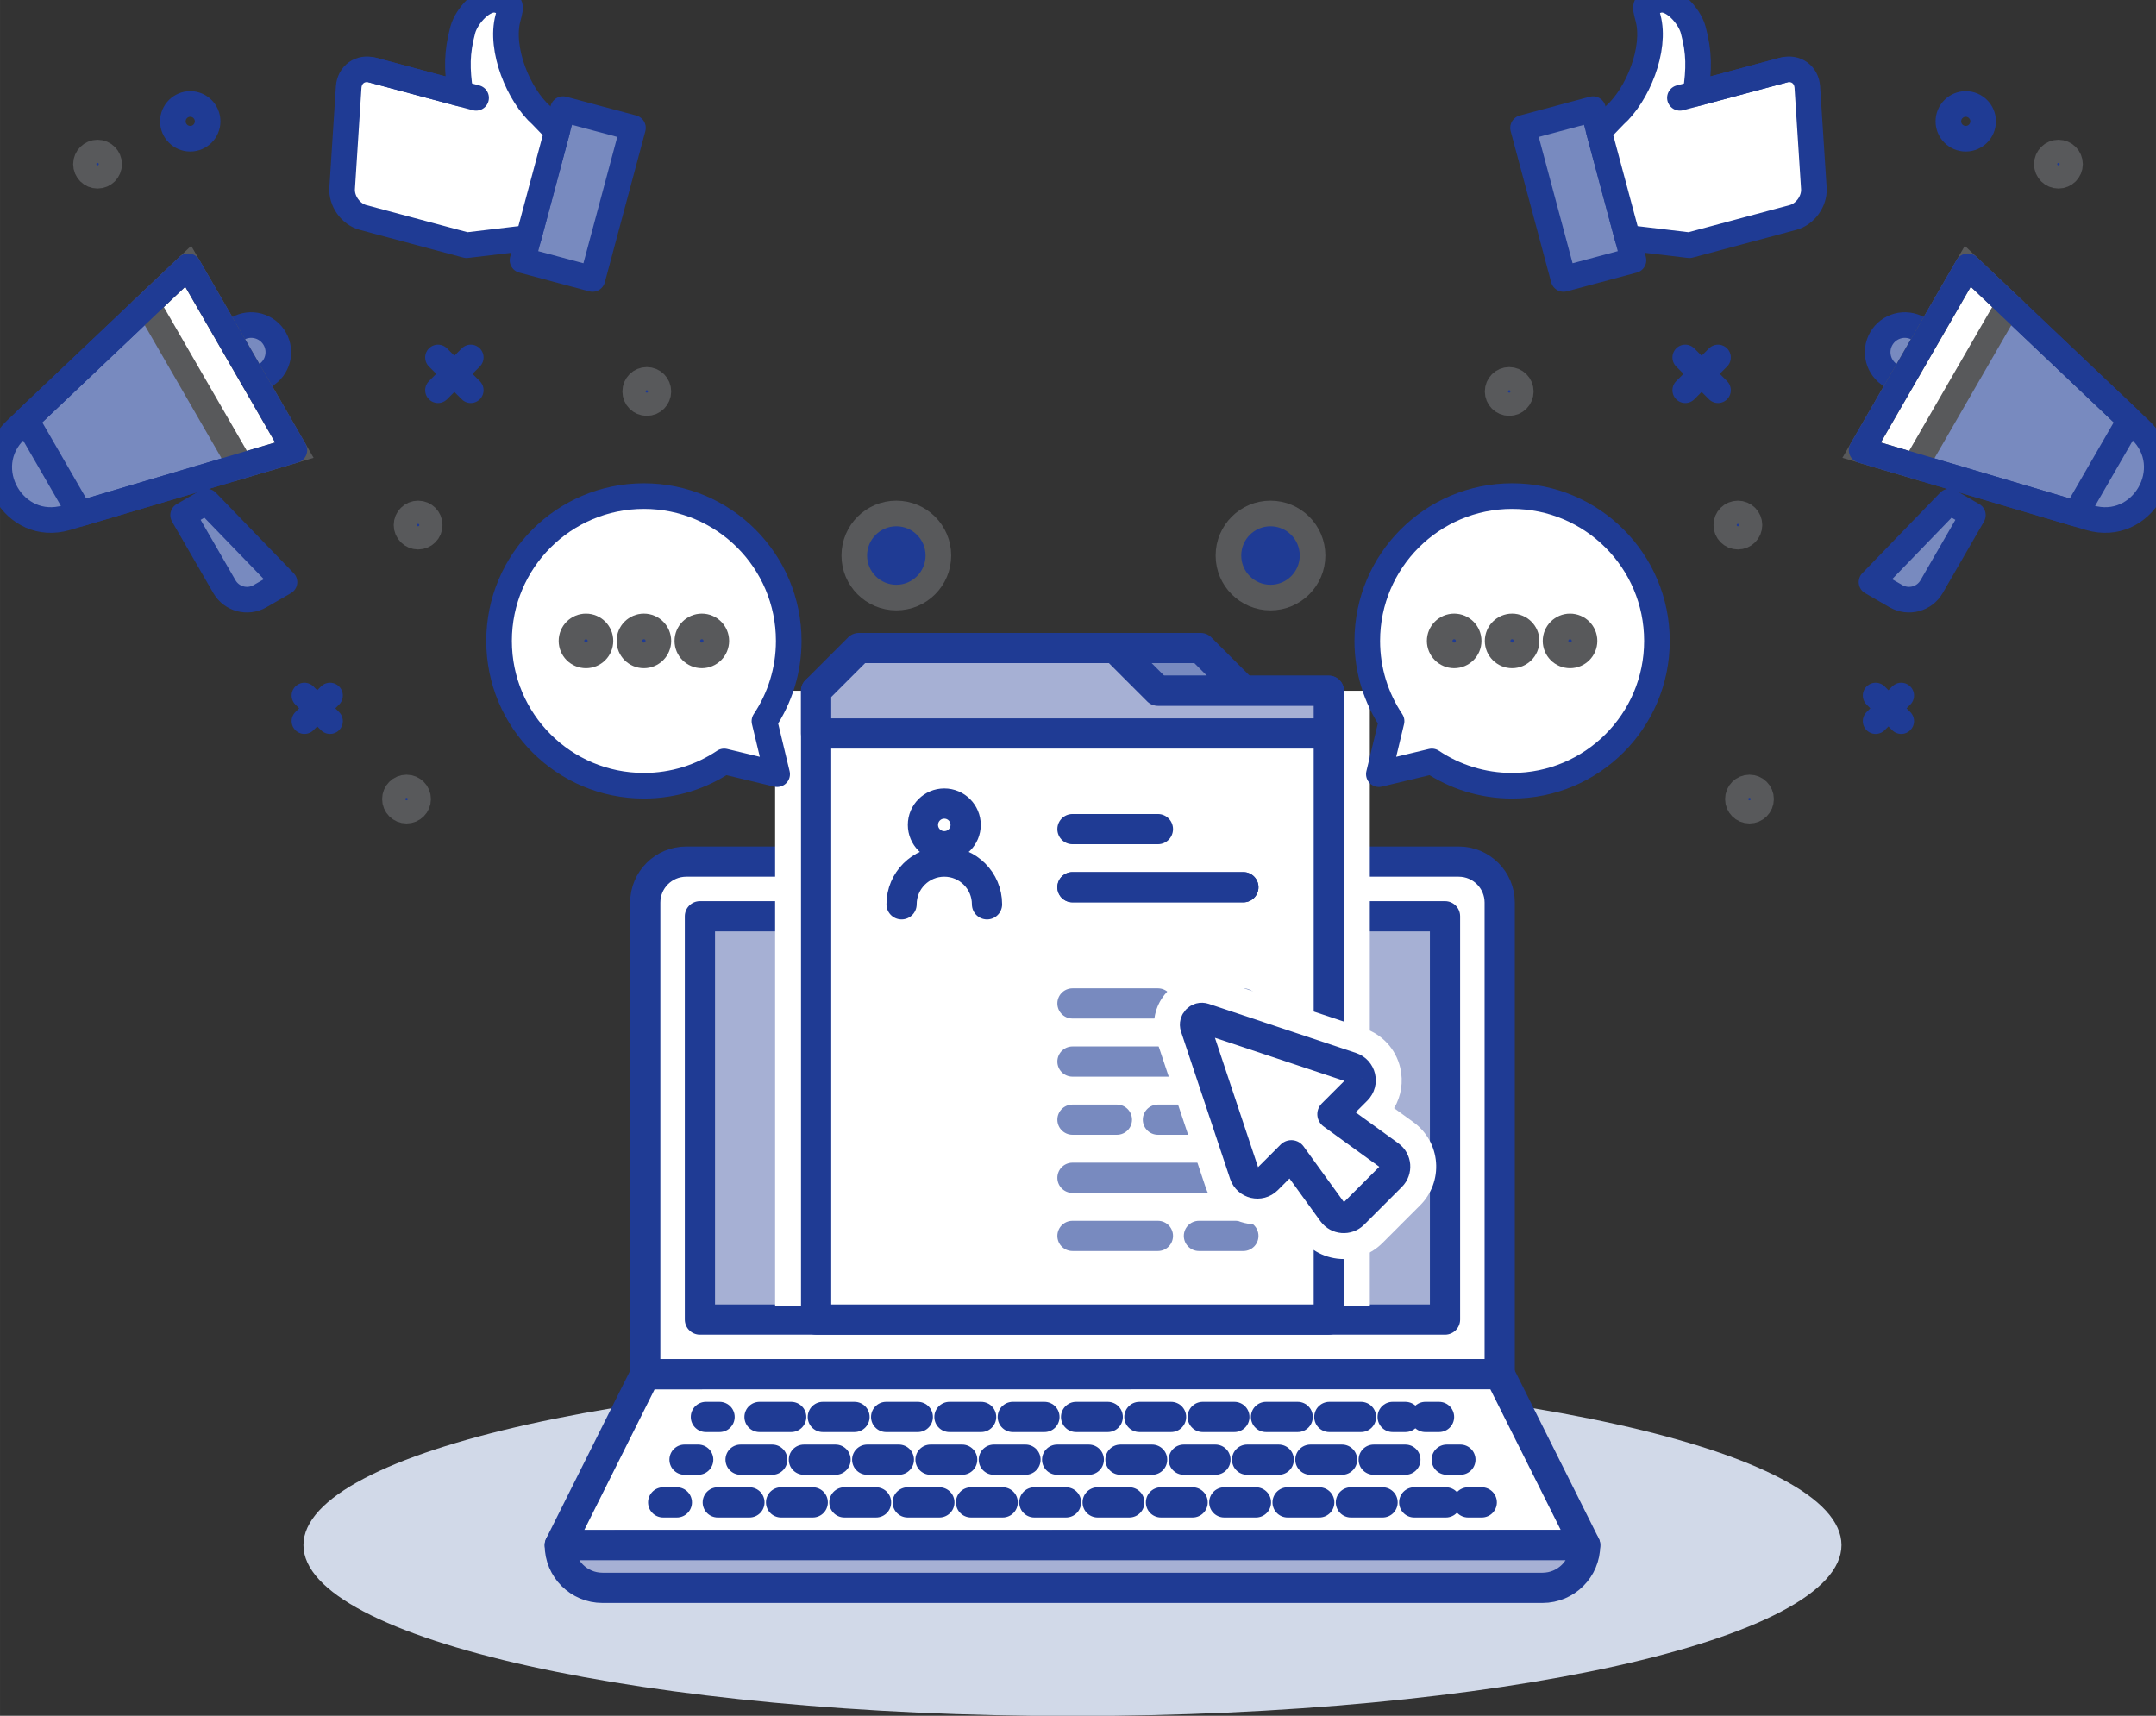<?xml version="1.0" encoding="UTF-8"?>
<!DOCTYPE svg PUBLIC "-//W3C//DTD SVG 1.1//EN" "http://www.w3.org/Graphics/SVG/1.1/DTD/svg11.dtd">
<!-- Creator: CorelDRAW 2017 -->
<svg xmlns="http://www.w3.org/2000/svg" xml:space="preserve" width="57.658mm" height="45.889mm" version="1.1" style="shape-rendering:geometricPrecision; text-rendering:geometricPrecision; image-rendering:optimizeQuality; fill-rule:evenodd; clip-rule:evenodd"
viewBox="0 0 5765.78 4588.92"
 xmlns:xlink="http://www.w3.org/1999/xlink">
 <rect x="0" y="0" width="5765.78" height="4588.92" fill="#333333" stroke="none"/>
 <defs>
  <style type="text/css">
   <![CDATA[
    .str5 {stroke:#1F3B94;stroke-width:68.51;stroke-miterlimit:10}
    .str4 {stroke:#58595B;stroke-width:68.51;stroke-miterlimit:10}
    .str0 {stroke:#1F3B94;stroke-width:80.82;stroke-linecap:round;stroke-linejoin:round;stroke-miterlimit:4}
    .str2 {stroke:#788ABF;stroke-width:80.82;stroke-linecap:round;stroke-linejoin:round;stroke-miterlimit:4}
    .str3 {stroke:#1F3B94;stroke-width:68.51;stroke-linecap:round;stroke-linejoin:round;stroke-miterlimit:4}
    .str1 {stroke:#1F3B94;stroke-width:80.82;stroke-linecap:round;stroke-linejoin:round;stroke-miterlimit:4;stroke-dasharray:84.66 84.66}
    .fil2 {fill:none;fill-rule:nonzero}
    .fil5 {fill:#1F3B94;fill-rule:nonzero}
    .fil4 {fill:#788ABF;fill-rule:nonzero}
    .fil3 {fill:#A6B0D4;fill-rule:nonzero}
    .fil0 {fill:#D1D9E8;fill-rule:nonzero}
    .fil1 {fill:white;fill-rule:nonzero}
   ]]>
  </style>
 </defs>
 <g id="Capa_x0020_1">
  <g id="_2097102802256">
   <path class="fil0" d="M4924.69 4132.49c0,-252.48 -920.77,-457.15 -2056.6,-457.15 -1135.83,0 -2056.6,204.67 -2056.6,457.15 0,252.48 920.77,457.15 2056.6,457.15 1135.83,0 2056.6,-204.67 2056.6,-457.15z"/>
   <path class="fil1" d="M3900.96 2304.43l-2065.75 0c-60.58,0 -109.67,49.1 -109.67,109.69l0 1261.38 2285.11 0 0 -1261.38c0,-60.59 -49.11,-109.69 -109.69,-109.69z"/>
   <path class="fil2 str0" d="M3900.96 2304.43l-2065.75 0c-60.58,0 -109.67,49.1 -109.67,109.69l0 1261.38 2285.11 0 0 -1261.38c0,-60.59 -49.11,-109.69 -109.69,-109.69z"/>
   <polygon class="fil3 str0" points="3864.4,2450.67 1871.78,2450.67 1871.78,3529.24 3864.4,3529.24 "/>
   <polygon class="fil1" points="4239.19,4132.34 4010.61,3675.34 1725.5,3675.65 1497.04,4132.7 "/>
   <polygon class="fil2 str0" points="4239.19,4132.34 4010.61,3675.34 1725.5,3675.65 1497.04,4132.7 "/>
   <path class="fil3" d="M4125.08 4246.78l-2513.98 0c-63.01,0 -114.08,-51.07 -114.08,-114.08l0 -0.19 2742.14 0 0 0.19c0,63.01 -51.08,114.08 -114.08,114.08z"/>
   <path class="fil2 str0" d="M4125.08 4246.78l-2513.98 0c-63.01,0 -114.08,-51.07 -114.08,-114.08l0 -0.19 2742.14 0 0 0.19c0,63.01 -51.08,114.08 -114.08,114.08z"/>
   <line class="fil2 str0" x1="1773.52" y1="4018.27" x2="1810.08" y2= "4018.27" />
   <line class="fil2 str1" x1="1919.53" y1="4018.27" x2="3871.36" y2= "4018.27" />
   <path class="fil2 str0" d="M3926.1 4018.27l36.56 0m-2132.03 -114.27l36.57 0"/>
   <line class="fil2 str1" x1="1980.52" y1="3904.01" x2="3812.32" y2= "3904.01" />
   <path class="fil2 str0" d="M3868.97 3904.01l36.56 0m-2017.76 -114.26l36.56 0"/>
   <line class="fil2 str1" x1="2031.18" y1="3789.75" x2="3758.43" y2= "3789.75" />
   <line class="fil2 str0" x1="3811.84" y1="3789.75" x2="3848.4" y2= "3789.75" />
   <polygon class="fil1" points="3663.31,1847.5 2072.87,1847.5 2072.87,3492.69 3663.31,3492.69 "/>
   <polygon class="fil1 str0" points="3553.62,1847.5 2182.55,1847.5 2182.55,3529.26 3553.62,3529.26 "/>
   <polygon class="fil4" points="3325.11,1847.5 2868.09,1847.5 2982.34,1733.23 3210.85,1733.23 "/>
   <polygon class="fil2 str0" points="3325.11,1847.5 2868.09,1847.5 2982.34,1733.23 3210.85,1733.23 "/>
   <polygon class="fil3" points="3096.6,1847.5 2982.34,1733.23 2296.81,1733.23 2182.54,1847.5 2182.54,1961.76 3553.62,1961.76 3553.62,1847.5 "/>
   <polygon class="fil2 str0" points="3096.6,1847.5 2982.34,1733.23 2296.81,1733.23 2182.54,1847.5 2182.54,1961.76 3553.62,1961.76 3553.62,1847.5 "/>
   <line class="fil2 str0" x1="2868.09" y1="2372.96" x2="3325.11" y2= "2372.96" />
   <path class="fil2 str2" d="M3325.11 3150.12l-457.02 0m228.51 155.43l-228.51 0m457.02 0l-118.82 0m-109.69 -621.73l-228.51 0m457.02 0l-118.82 0m-109.69 310.86l228.51 0m-457.02 0l118.82 0m338.2 -155.43l-457.02 0"/>
   <path class="fil2 str0" d="M2868.09 2372.96l457.02 0m-457.02 -155.43l228.51 0m-457.02 201.16c0,-63.11 -51.15,-114.27 -114.27,-114.27 -63.09,0 -114.24,51.16 -114.24,114.27m171.38 -212.44c0,-31.54 -25.58,-57.13 -57.14,-57.13 -31.53,0 -57.12,25.59 -57.12,57.13 0,31.56 25.59,57.14 57.12,57.14 31.56,0 57.14,-25.58 57.14,-57.14z"/>
   <path class="fil1" d="M3593.64 3367.39c-46.8,0 -91.1,-22.64 -118.51,-60.55l-37.76 -52.13c-22.31,13.27 -47.87,20.39 -74.5,20.39 -63.07,0 -118.88,-40.2 -138.84,-99.97l-131.32 -394.01c-12.99,-38.86 -6.44,-81.94 17.52,-115.19 24.03,-33.33 62.83,-53.27 103.8,-53.27 13.74,0 27.36,2.22 40.47,6.58l394.02 131.36c48.46,16.17 84.36,55.44 96.09,105.12 8.86,37.59 2.71,76.08 -16.46,108.2l52.2 37.83c34.8,25.23 56.66,64.19 60.02,106.96 3.38,42.75 -12.1,84.62 -42.42,114.89l-100.9 100.94c-27.68,27.65 -64.38,42.85 -103.41,42.85z"/>
   <path class="fil1" d="M3613.83 2854.64l-393.94 -131.31c-14.29,-4.77 -27.88,8.83 -23.12,23.12l131.31 393.94c8.6,25.79 41.32,33.51 60.54,14.29l64.81 -64.81 110.58 152.71c13.19,18.21 39.56,20.31 55.48,4.41l100.94 -100.94c15.9,-15.92 13.8,-42.27 -4.41,-55.48l-152.71 -110.57 64.81 -64.82c19.21,-19.22 11.49,-51.95 -14.29,-60.54z"/>
   <path class="fil2 str0" d="M3613.83 2854.64l-393.94 -131.31c-14.29,-4.77 -27.88,8.83 -23.12,23.12l131.31 393.94c8.6,25.79 41.32,33.51 60.54,14.29l64.81 -64.81 110.58 152.71c13.19,18.21 39.56,20.31 55.48,4.41l100.94 -100.94c15.9,-15.92 13.8,-42.27 -4.41,-55.48l-152.71 -110.57 64.81 -64.82c19.21,-19.22 11.49,-51.95 -14.29,-60.54z"/>
   <path class="fil4" d="M552.62 1341.55l-62.9 36.31 110.39 191.2c19.26,33.34 61.89,44.77 95.23,25.52l65.43 -37.76 -208.15 -215.27z"/>
   <path class="fil2 str3" d="M552.62 1341.55l-62.9 36.31 110.39 191.2c19.26,33.34 61.89,44.77 95.23,25.52l65.43 -37.76 -208.15 -215.27z"/>
   <path class="fil4" d="M503.3 712.17l-461.18 437.59c-106.35,100.89 -4.96,276.48 135.57,234.83l609.56 -180.6 -283.95 -491.82z"/>
   <path class="fil2 str3" d="M503.3 712.17l-461.18 437.59c-106.35,100.89 -4.96,276.48 135.57,234.83l609.56 -180.6 -283.95 -491.82z"/>
   <path class="fil4" d="M608.84 978.26c-20.05,-34.73 -8.14,-79.14 26.59,-99.2 34.73,-20.05 79.15,-8.15 99.2,26.58 20.05,34.73 8.16,79.15 -26.58,99.21 -34.73,20.06 -79.14,8.15 -99.21,-26.59z"/>
   <path class="fil2 str3" d="M608.84 978.26c-20.05,-34.73 -8.14,-79.14 26.59,-99.2 34.73,-20.05 79.15,-8.15 99.2,26.58 20.05,34.73 8.16,79.15 -26.58,99.21 -34.73,20.06 -79.14,8.15 -99.21,-26.59z"/>
   <polygon class="fil1" points="503.3,712.17 394.94,814.99 644.04,1246.42 787.25,1203.99 "/>
   <polygon class="fil2 str4" points="503.3,712.17 394.94,814.99 644.04,1246.42 787.25,1203.99 "/>
   <polygon class="fil2 str3" points="503.3,712.17 69.86,1123.43 214.37,1373.73 787.25,1203.99 "/>
   <path class="fil4" d="M5213.17 1341.55l62.9 36.31 -110.39 191.2c-19.26,33.34 -61.9,44.77 -95.24,25.52l-65.42 -37.76 208.15 -215.27z"/>
   <path class="fil2 str3" d="M5213.17 1341.55l62.9 36.31 -110.39 191.2c-19.26,33.34 -61.9,44.77 -95.24,25.52l-65.42 -37.76 208.15 -215.27z"/>
   <path class="fil4" d="M5262.49 712.17l461.18 437.59c106.35,100.89 4.96,276.48 -135.57,234.83l-609.56 -180.6 283.95 -491.82z"/>
   <path class="fil2 str3" d="M5262.49 712.17l461.18 437.59c106.35,100.89 4.96,276.48 -135.57,234.83l-609.56 -180.6 283.95 -491.82z"/>
   <path class="fil4" d="M5156.94 978.26c20.07,-34.73 8.15,-79.14 -26.58,-99.2 -34.73,-20.05 -79.14,-8.15 -99.21,26.58 -20.04,34.73 -8.15,79.15 26.58,99.21 34.73,20.06 79.15,8.15 99.21,-26.59z"/>
   <path class="fil2 str3" d="M5156.94 978.26c20.07,-34.73 8.15,-79.14 -26.58,-99.2 -34.73,-20.05 -79.14,-8.15 -99.21,26.58 -20.04,34.73 -8.15,79.15 26.58,99.21 34.73,20.06 79.15,8.15 99.21,-26.59z"/>
   <polygon class="fil1" points="5262.49,712.17 5370.85,814.99 5121.75,1246.42 4978.54,1203.99 "/>
   <polygon class="fil2 str4" points="5262.49,712.17 5370.85,814.99 5121.75,1246.42 4978.54,1203.99 "/>
   <polygon class="fil2 str3" points="5262.49,712.17 5695.93,1123.43 5551.42,1373.73 4978.54,1203.99 "/>
   <path class="fil2 str5" d="M555.25 324.54c0,25.67 -20.81,46.48 -46.48,46.48 -25.66,0 -46.47,-20.81 -46.47,-46.48 0,-25.67 20.81,-46.48 46.47,-46.48 25.67,0 46.48,20.81 46.48,46.48z"/>
   <path class="fil2 str5" d="M5210.54 324.54c0,25.67 20.81,46.48 46.48,46.48 25.67,0 46.47,-20.81 46.47,-46.48 0,-25.67 -20.8,-46.48 -46.47,-46.48 -25.67,0 -46.48,20.81 -46.48,46.48z"/>
   <path class="fil5" d="M291.87 439.04c0,17.12 -13.88,30.99 -30.99,30.99 -17.1,0 -31,-13.87 -31,-30.99 0,-17.11 13.9,-30.99 31,-30.99 17.11,0 30.99,13.88 30.99,30.99z"/>
   <path class="fil2 str4" d="M291.87 439.04c0,17.12 -13.88,30.99 -30.99,30.99 -17.1,0 -31,-13.87 -31,-30.99 0,-17.11 13.9,-30.99 31,-30.99 17.11,0 30.99,13.88 30.99,30.99z"/>
   <path class="fil5" d="M5473.92 439.04c0,17.12 13.88,30.99 30.99,30.99 17.11,0 30.99,-13.87 30.99,-30.99 0,-17.11 -13.88,-30.99 -30.99,-30.99 -17.11,0 -30.99,13.88 -30.99,30.99z"/>
   <path class="fil2 str4" d="M5473.92 439.04c0,17.12 13.88,30.99 30.99,30.99 17.11,0 30.99,-13.87 30.99,-30.99 0,-17.11 -13.88,-30.99 -30.99,-30.99 -17.11,0 -30.99,13.88 -30.99,30.99z"/>
   <path class="fil5" d="M1149.13 1404.32c0,17.11 -13.87,30.99 -30.99,30.99 -17.1,0 -30.99,-13.88 -30.99,-30.99 0,-17.12 13.89,-31 30.99,-31 17.12,0 30.99,13.88 30.99,31z"/>
   <path class="fil2 str4" d="M1149.13 1404.32c0,17.11 -13.87,30.99 -30.99,30.99 -17.1,0 -30.99,-13.88 -30.99,-30.99 0,-17.12 13.89,-31 30.99,-31 17.12,0 30.99,13.88 30.99,31z"/>
   <path class="fil5" d="M4616.66 1404.32c0,17.11 13.87,30.99 30.99,30.99 17.1,0 30.98,-13.88 30.98,-30.99 0,-17.12 -13.88,-31 -30.98,-31 -17.12,0 -30.99,13.88 -30.99,31z"/>
   <path class="fil2 str4" d="M4616.66 1404.32c0,17.11 13.87,30.99 30.99,30.99 17.1,0 30.98,-13.88 30.98,-30.99 0,-17.12 -13.88,-31 -30.98,-31 -17.12,0 -30.99,13.88 -30.99,31z"/>
   <path class="fil5" d="M1118.15 2137.2c0,17.12 -13.88,30.99 -30.99,30.99 -17.11,0 -31,-13.87 -31,-30.99 0,-17.11 13.89,-30.98 31,-30.98 17.11,0 30.99,13.87 30.99,30.98z"/>
   <path class="fil2 str4" d="M1118.15 2137.2c0,17.12 -13.88,30.99 -30.99,30.99 -17.11,0 -31,-13.87 -31,-30.99 0,-17.11 13.89,-30.98 31,-30.98 17.11,0 30.99,13.87 30.99,30.98z"/>
   <path class="fil5" d="M4647.65 2137.2c0,17.12 13.87,30.99 30.98,30.99 17.1,0 30.99,-13.87 30.99,-30.99 0,-17.11 -13.89,-30.98 -30.99,-30.98 -17.11,0 -30.98,13.87 -30.98,30.98z"/>
   <path class="fil2 str4" d="M4647.65 2137.2c0,17.12 13.87,30.99 30.98,30.99 17.1,0 30.99,-13.87 30.99,-30.99 0,-17.11 -13.89,-30.98 -30.99,-30.98 -17.11,0 -30.98,13.87 -30.98,30.98z"/>
   <path class="fil5" d="M1760.7 1046.99c0,17.12 -13.88,30.99 -30.99,30.99 -17.12,0 -30.99,-13.87 -30.99,-30.99 0,-17.11 13.87,-30.98 30.99,-30.98 17.11,0 30.99,13.87 30.99,30.98z"/>
   <path class="fil2 str4" d="M1760.7 1046.99c0,17.12 -13.88,30.99 -30.99,30.99 -17.12,0 -30.99,-13.87 -30.99,-30.99 0,-17.11 13.87,-30.98 30.99,-30.98 17.11,0 30.99,13.87 30.99,30.98z"/>
   <path class="fil5" d="M2509.52 1485.79c0,62.09 -50.35,112.46 -112.46,112.46 -62.12,0 -112.45,-50.37 -112.45,-112.46 0,-62.12 50.33,-112.47 112.45,-112.47 62.11,0 112.46,50.35 112.46,112.47z"/>
   <path class="fil2 str4" d="M2509.52 1485.79c0,62.09 -50.35,112.46 -112.46,112.46 -62.12,0 -112.45,-50.37 -112.45,-112.46 0,-62.12 50.33,-112.47 112.45,-112.47 62.11,0 112.46,50.35 112.46,112.47z"/>
   <path class="fil5" d="M3510.15 1485.79c0,62.09 -50.35,112.46 -112.46,112.46 -62.12,0 -112.46,-50.37 -112.46,-112.46 0,-62.12 50.34,-112.47 112.46,-112.47 62.11,0 112.46,50.35 112.46,112.47z"/>
   <path class="fil2 str4" d="M3510.15 1485.79c0,62.09 -50.35,112.46 -112.46,112.46 -62.12,0 -112.46,-50.37 -112.46,-112.46 0,-62.12 50.34,-112.47 112.46,-112.47 62.11,0 112.46,50.35 112.46,112.47z"/>
   <path class="fil5" d="M4005.09 1046.99c0,17.12 13.87,30.99 30.99,30.99 17.11,0 30.99,-13.87 30.99,-30.99 0,-17.11 -13.88,-30.98 -30.99,-30.98 -17.12,0 -30.99,13.87 -30.99,30.98z"/>
   <path class="fil2 str4" d="M4005.09 1046.99c0,17.12 13.87,30.99 30.99,30.99 17.11,0 30.99,-13.87 30.99,-30.99 0,-17.11 -13.88,-30.98 -30.99,-30.98 -17.12,0 -30.99,13.87 -30.99,30.98z"/>
   <path class="fil1" d="M1721.97 1326.85c213.92,0 387.33,173.41 387.33,387.33 0,79.42 -23.99,153.2 -64.99,214.64l34 141.7 -141.69 -34.01c-61.45,41.01 -135.24,64.99 -214.65,64.99 -213.92,0 -387.34,-173.41 -387.34,-387.32 0,-213.92 173.42,-387.33 387.34,-387.33z"/>
   <path class="fil2 str3" d="M1721.97 1326.85c213.92,0 387.33,173.41 387.33,387.33 0,79.42 -23.99,153.2 -64.99,214.64l34 141.7 -141.69 -34.01c-61.45,41.01 -135.24,64.99 -214.65,64.99 -213.92,0 -387.34,-173.41 -387.34,-387.32 0,-213.92 173.42,-387.33 387.34,-387.33z"/>
   <path class="fil1" d="M4043.82 1326.85c-213.92,0 -387.33,173.41 -387.33,387.33 0,79.42 23.98,153.2 64.99,214.64l-34.01 141.7 141.7 -34.01c61.45,41.01 135.24,64.99 214.65,64.99 213.92,0 387.34,-173.41 387.34,-387.32 0,-213.92 -173.42,-387.33 -387.34,-387.33z"/>
   <path class="fil2 str3" d="M4043.82 1326.85c-213.92,0 -387.33,173.41 -387.33,387.33 0,79.42 23.98,153.2 64.99,214.64l-34.01 141.7 141.7 -34.01c61.45,41.01 135.24,64.99 214.65,64.99 213.92,0 387.34,-173.41 387.34,-387.32 0,-213.92 -173.42,-387.33 -387.34,-387.33z"/>
   <path class="fil5" d="M1605.77 1714.18c0,21.39 -17.35,38.73 -38.73,38.73 -21.4,0 -38.74,-17.34 -38.74,-38.73 0,-21.39 17.34,-38.73 38.74,-38.73 21.38,0 38.73,17.34 38.73,38.73z"/>
   <path class="fil2 str4" d="M1605.77 1714.18c0,21.39 -17.35,38.73 -38.73,38.73 -21.4,0 -38.74,-17.34 -38.74,-38.73 0,-21.39 17.34,-38.73 38.74,-38.73 21.38,0 38.73,17.34 38.73,38.73z"/>
   <path class="fil5" d="M4160.02 1714.18c0,21.39 17.35,38.73 38.73,38.73 21.4,0 38.74,-17.34 38.74,-38.73 0,-21.39 -17.34,-38.73 -38.74,-38.73 -21.38,0 -38.73,17.34 -38.73,38.73z"/>
   <path class="fil2 str4" d="M4160.02 1714.18c0,21.39 17.35,38.73 38.73,38.73 21.4,0 38.74,-17.34 38.74,-38.73 0,-21.39 -17.34,-38.73 -38.74,-38.73 -21.38,0 -38.73,17.34 -38.73,38.73z"/>
   <path class="fil5" d="M1760.7 1714.18c0,21.39 -17.35,38.73 -38.72,38.73 -21.41,0 -38.75,-17.34 -38.75,-38.73 0,-21.39 17.34,-38.73 38.75,-38.73 21.37,0 38.72,17.34 38.72,38.73z"/>
   <path class="fil2 str4" d="M1760.7 1714.18c0,21.39 -17.35,38.73 -38.72,38.73 -21.41,0 -38.75,-17.34 -38.75,-38.73 0,-21.39 17.34,-38.73 38.75,-38.73 21.37,0 38.72,17.34 38.72,38.73z"/>
   <path class="fil5" d="M4005.09 1714.18c0,21.39 17.35,38.73 38.73,38.73 21.4,0 38.74,-17.34 38.74,-38.73 0,-21.39 -17.34,-38.73 -38.74,-38.73 -21.38,0 -38.73,17.34 -38.73,38.73z"/>
   <path class="fil2 str4" d="M4005.09 1714.18c0,21.39 17.35,38.73 38.73,38.73 21.4,0 38.74,-17.34 38.74,-38.73 0,-21.39 -17.34,-38.73 -38.74,-38.73 -21.38,0 -38.73,17.34 -38.73,38.73z"/>
   <path class="fil5" d="M1915.63 1714.18c0,21.39 -17.35,38.73 -38.72,38.73 -21.41,0 -38.74,-17.34 -38.74,-38.73 0,-21.39 17.33,-38.73 38.74,-38.73 21.37,0 38.72,17.34 38.72,38.73z"/>
   <path class="fil2 str4" d="M1915.63 1714.18c0,21.39 -17.35,38.73 -38.72,38.73 -21.41,0 -38.74,-17.34 -38.74,-38.73 0,-21.39 17.33,-38.73 38.74,-38.73 21.37,0 38.72,17.34 38.72,38.73z"/>
   <path class="fil5" d="M3850.16 1714.18c0,21.39 17.35,38.73 38.72,38.73 21.41,0 38.75,-17.34 38.75,-38.73 0,-21.39 -17.34,-38.73 -38.75,-38.73 -21.37,0 -38.72,17.34 -38.72,38.73z"/>
   <path class="fil2 str4" d="M3850.16 1714.18c0,21.39 17.35,38.73 38.72,38.73 21.41,0 38.75,-17.34 38.75,-38.73 0,-21.39 -17.34,-38.73 -38.75,-38.73 -21.37,0 -38.72,17.34 -38.72,38.73z"/>
   <path class="fil2 str3" d="M1258.94 1043.68l-87.65 -87.65m0 87.65l87.65 -87.65"/>
   <path class="fil2 str3" d="M4506.85 1043.68l87.65 -87.65m0 87.65l-87.65 -87.65"/>
   <path class="fil2 str3" d="M882.57 1928.71l-68.47 -68.47m0 68.47l68.47 -68.47"/>
   <path class="fil2 str3" d="M5016.01 1928.71l68.47 -68.47m0 68.47l-68.47 -68.47"/>
   <polygon class="fil4" points="1692.72,342.02 1505.65,291.9 1397.39,695.95 1584.44,746.07 "/>
   <polygon class="fil2 str3" points="1692.72,342.02 1505.65,291.9 1397.39,695.95 1584.44,746.07 "/>
   <path class="fil1" d="M996.29 187.49l235.05 62.98c-9.7,-67.07 -10.18,-109.02 6.35,-170.72 9.97,-37.21 56.21,-89.19 93.41,-79.23 37.19,9.96 37.36,10.23 27.38,47.44 -22.39,83.56 28.59,206.77 89.37,260.53l41.76 43.27 -76.19 284.33 -165.7 19.76 -276.84 -74.19c-32.94,-8.81 -58.06,-43.86 -55.88,-77.88l17.45 -270.49c2.18,-34.02 30.92,-54.63 63.84,-45.8z"/>
   <path class="fil2 str3" d="M996.29 187.49l235.05 62.98c-9.7,-67.07 -10.18,-109.02 6.35,-170.72 9.97,-37.21 56.21,-89.19 93.41,-79.23 37.19,9.96 37.36,10.23 27.38,47.44 -22.39,83.56 28.59,206.77 89.37,260.53l41.76 43.27 -76.19 284.33 -165.7 19.76 -276.84 -74.19c-32.94,-8.81 -58.06,-43.86 -55.88,-77.88l17.45 -270.49c2.18,-34.02 30.92,-54.63 63.84,-45.8z"/>
   <line class="fil2 str3" x1="996.29" y1="187.49" x2="1273.16" y2= "261.68" />
   <polygon class="fil4" points="4073.07,342.02 4260.15,291.9 4368.4,695.95 4181.35,746.07 "/>
   <polygon class="fil2 str3" points="4073.07,342.02 4260.15,291.9 4368.4,695.95 4181.35,746.07 "/>
   <path class="fil1" d="M4769.5 187.49l-235.05 62.98c9.7,-67.07 10.18,-109.02 -6.36,-170.72 -9.96,-37.21 -56.2,-89.19 -93.4,-79.23 -37.19,9.96 -37.36,10.23 -27.38,47.44 22.39,83.56 -28.59,206.77 -89.37,260.53l-41.76 43.27 76.19 284.33 165.69 19.76 276.85 -74.19c32.94,-8.81 58.06,-43.86 55.88,-77.88l-17.45 -270.49c-2.18,-34.02 -30.92,-54.63 -63.84,-45.8z"/>
   <path class="fil2 str3" d="M4769.5 187.49l-235.05 62.98c9.7,-67.07 10.18,-109.02 -6.36,-170.72 -9.96,-37.21 -56.2,-89.19 -93.4,-79.23 -37.19,9.96 -37.36,10.23 -27.38,47.44 22.39,83.56 -28.59,206.77 -89.37,260.53l-41.76 43.27 76.19 284.33 165.69 19.76 276.85 -74.19c32.94,-8.81 58.06,-43.86 55.88,-77.88l-17.45 -270.49c-2.18,-34.02 -30.92,-54.63 -63.84,-45.8z"/>
   <line class="fil2 str3" x1="4769.5" y1="187.49" x2="4492.63" y2= "261.68" />
  </g>
 </g>
</svg>
